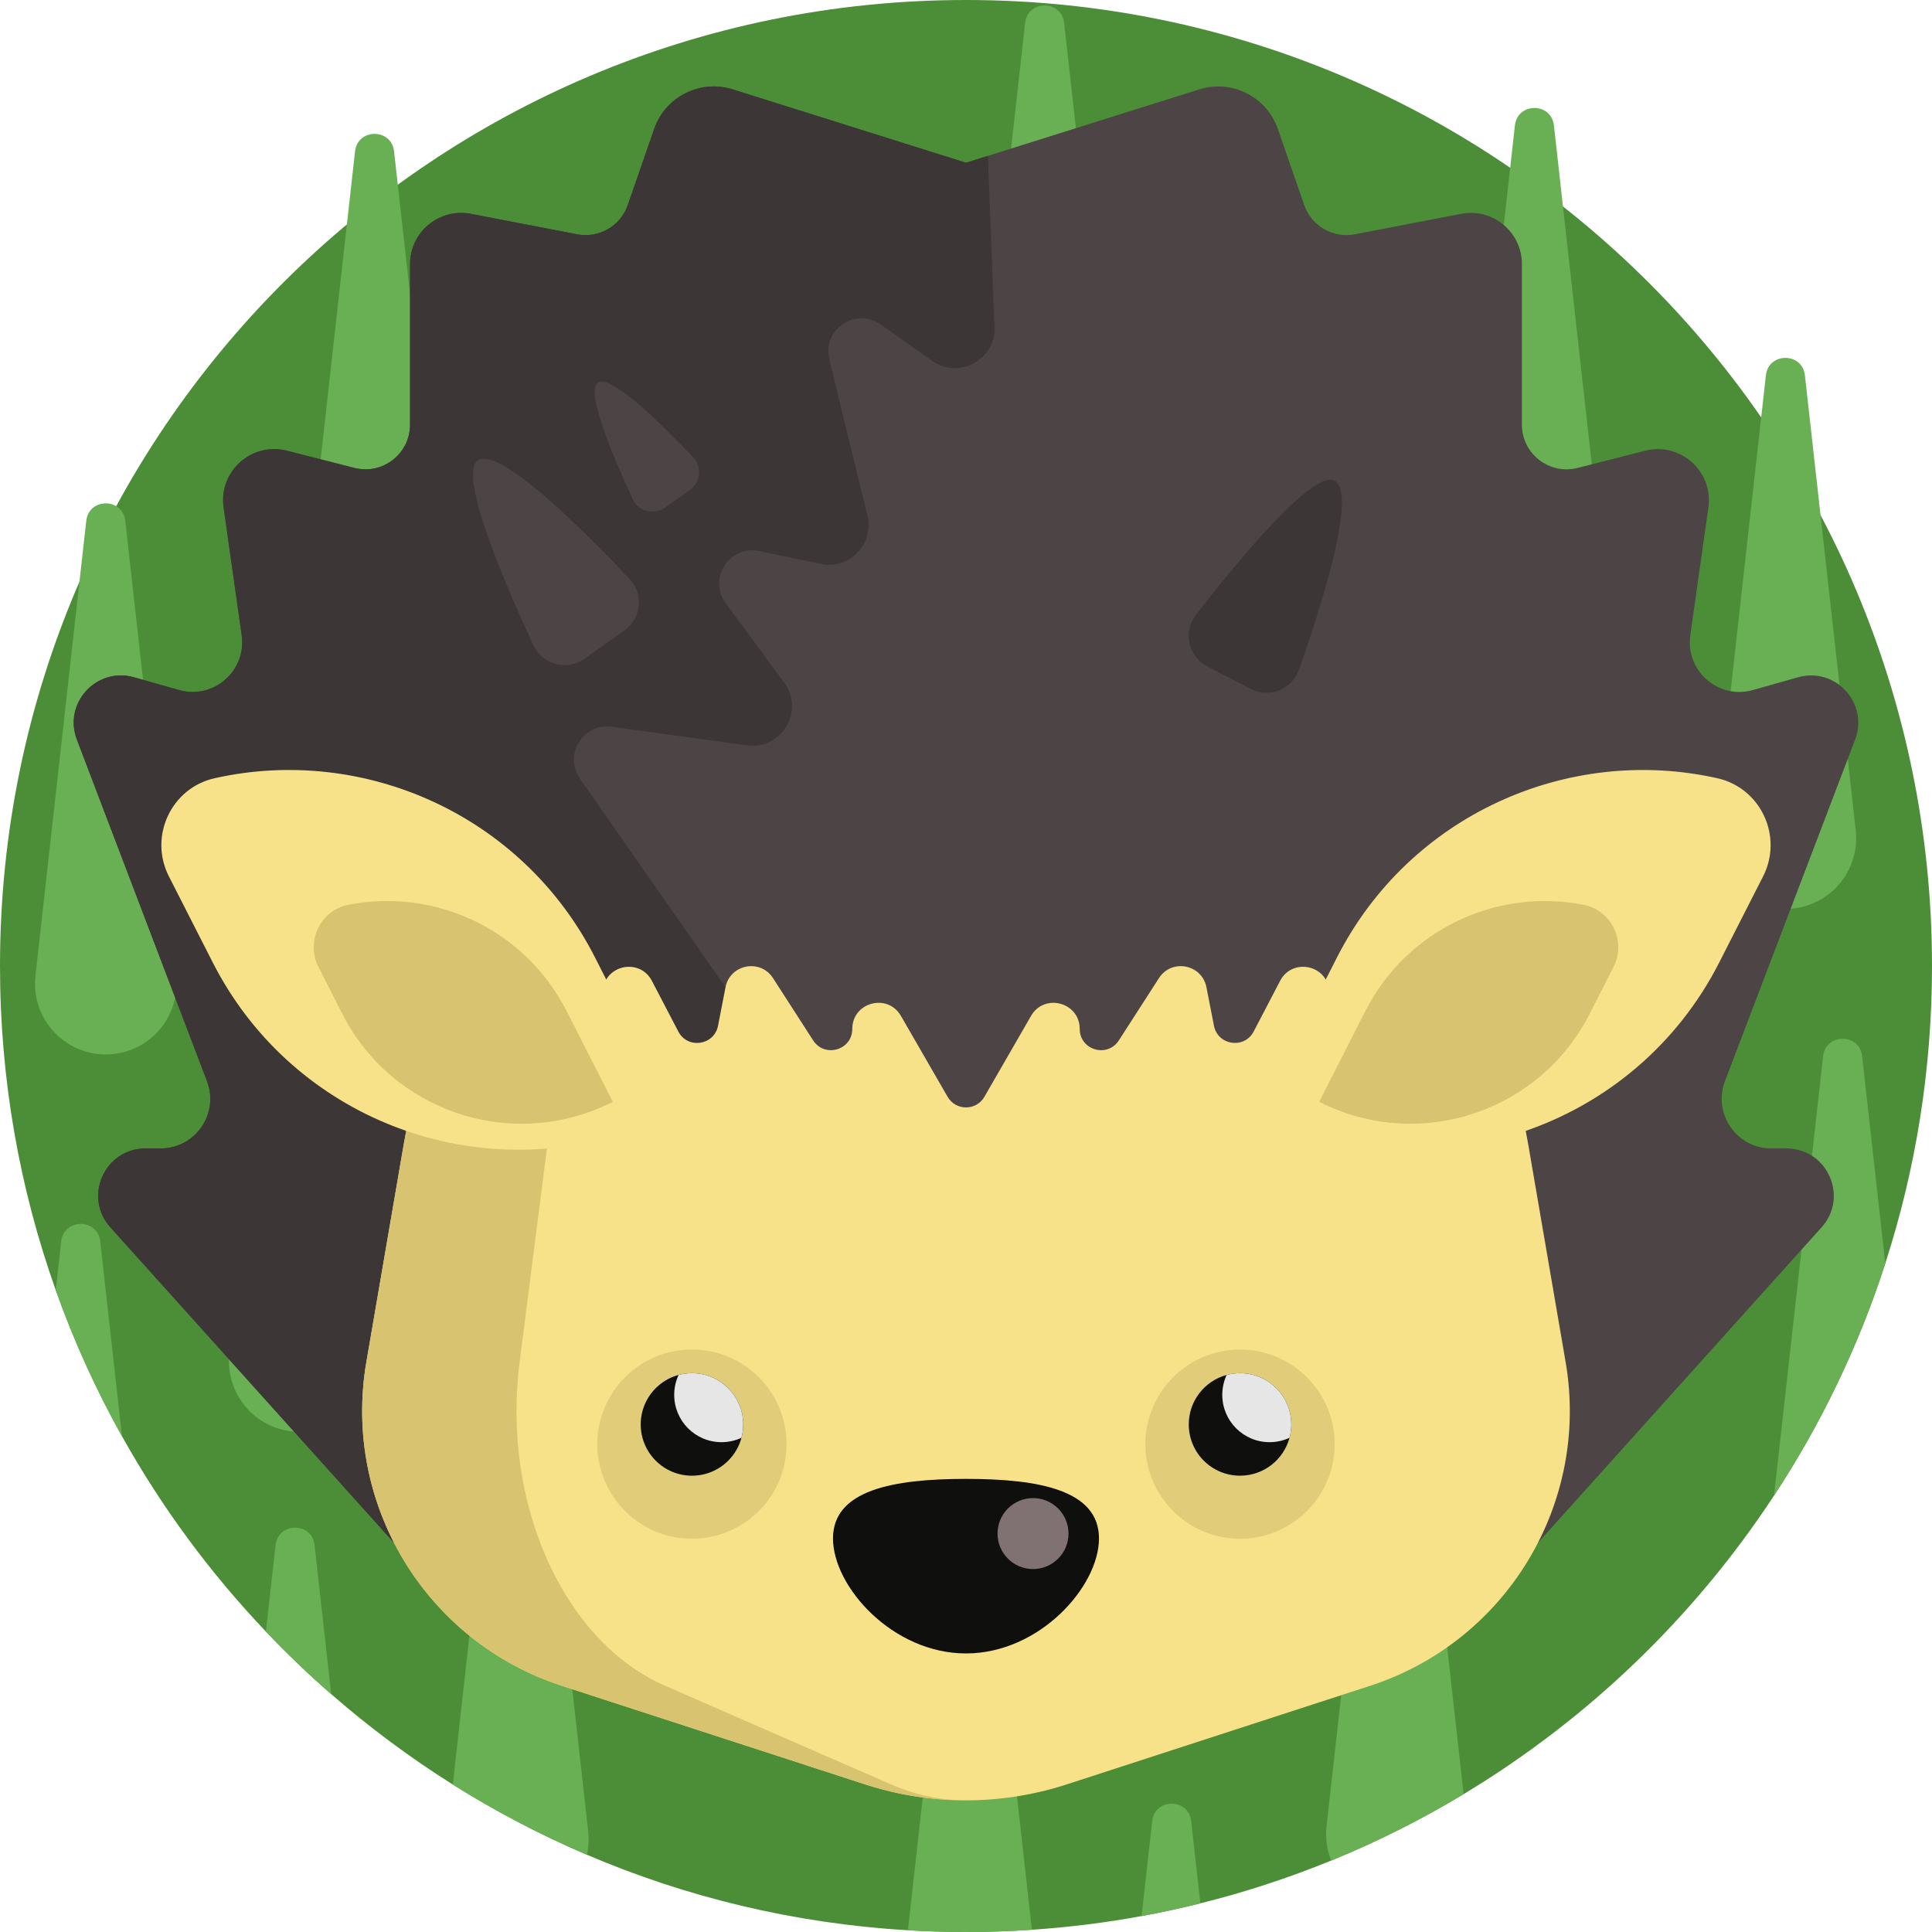 <?xml version="1.0" encoding="iso-8859-1"?>
<!-- Generator: Adobe Illustrator 19.0.0, SVG Export Plug-In . SVG Version: 6.00 Build 0)  -->
<svg version="1.1" id="Capa_1" xmlns="http://www.w3.org/2000/svg" xmlns:xlink="http://www.w3.org/1999/xlink" x="0px" y="0px"
	 viewBox="0 0 512 512" style="enable-background:new 0 0 512 512;" xml:space="preserve">
<path style="fill:#4C8E37;" d="M512,256c0,27.512-4.336,53.99-12.382,78.827v0.021c-7.084,21.943-17.063,42.59-29.477,61.492
	c-21.107,32.141-49.257,59.246-82.265,79.12c-11.17,6.729-22.894,12.622-35.088,17.607h-0.01
	c-11.191,4.577-22.758,8.38-34.67,11.337c-5.13,1.285-10.324,2.414-15.579,3.375c-9.519,1.755-19.216,2.967-29.069,3.626
	C267.692,511.801,261.872,512,256,512c-5.162,0-10.303-0.157-15.391-0.46c-30.051-1.776-58.702-8.735-85.076-20.01
	c-12.372-5.287-24.252-11.515-35.537-18.61c-11.368-7.147-22.141-15.161-32.225-23.96c-6.019-5.245-11.797-10.783-17.304-16.572
	c-14.775-15.527-27.617-32.914-38.139-51.764c-6.875-12.309-12.758-25.245-17.544-38.693C5.214,315.068,0,286.145,0,256
	C0,114.615,114.615,0,256,0S512,114.615,512,256z"/>
<g>
	<path style="fill:#69AF54;" d="M9.394,258.601l13.468-120.574c0.689-6.166,9.651-6.166,10.339,0l13.468,120.574
		c0.633,5.665-1.346,11.311-5.377,15.342l0,0c-7.324,7.324-19.197,7.324-26.521,0l0,0C10.739,269.912,8.76,264.266,9.394,258.601z"
		/>
	<path style="fill:#69AF54;" d="M80.625,160.681L94.093,40.107c0.689-6.166,9.651-6.166,10.339,0L117.9,160.681
		c0.633,5.665-1.346,11.311-5.377,15.342l0,0c-7.324,7.324-19.197,7.324-26.521,0l0,0C81.971,171.992,79.993,166.347,80.625,160.681
		z"/>
	<path style="fill:#69AF54;" d="M60.774,358.618l13.468-120.574c0.689-6.166,9.651-6.166,10.339,0l13.468,120.574
		c0.633,5.665-1.346,11.311-5.377,15.342l0,0c-7.324,7.324-19.197,7.324-26.521,0l0,0C62.12,369.929,60.141,364.284,60.774,358.618z
		"/>
	<path style="fill:#69AF54;" d="M127.648,300.104l13.468-120.574c0.689-6.166,9.651-6.166,10.339,0l13.468,120.574
		c0.633,5.665-1.346,11.311-5.377,15.342l0,0c-7.324,7.324-19.197,7.324-26.521,0l0,0
		C128.994,311.415,127.015,305.77,127.648,300.104z"/>
	<path style="fill:#69AF54;" d="M221.686,297.733l13.468-120.574c0.689-6.166,9.651-6.166,10.339,0l13.468,120.574
		c0.633,5.665-1.346,11.311-5.377,15.342l0,0c-7.324,7.324-19.197,7.324-26.521,0l0,0
		C223.031,309.044,221.052,303.399,221.686,297.733z"/>
	<path style="fill:#69AF54;" d="M326.178,236.722l13.468-120.574c0.689-6.166,9.651-6.166,10.339,0l13.468,120.574
		c0.633,5.665-1.346,11.311-5.377,15.342l0,0c-7.324,7.324-19.197,7.324-26.521,0l0,0
		C327.524,248.033,325.545,242.387,326.178,236.722z"/>
	<path style="fill:#69AF54;" d="M282.293,389.965l13.468-120.574c0.689-6.166,9.651-6.166,10.339,0l13.468,120.574
		c0.633,5.665-1.346,11.311-5.377,15.342l0,0c-7.324,7.324-19.197,7.324-26.521,0l0,0
		C283.639,401.276,281.66,395.631,282.293,389.965z"/>
	<path style="fill:#69AF54;" d="M273.46,511.404C267.692,511.801,261.872,512,256,512c-5.162,0-10.303-0.157-15.391-0.46
		l11.264-100.822c0.69-6.175,9.655-6.175,10.344,0L273.46,511.404z"/>
	<path style="fill:#69AF54;" d="M387.877,475.46c-11.17,6.729-22.894,12.622-35.088,17.607h-0.01
		c-0.888-2.205-1.348-4.577-1.348-6.99c0-0.69,0.042-1.379,0.115-2.069l13.469-120.571c0.69-6.165,9.655-6.165,10.344,0
		L387.877,475.46z"/>
	<path style="fill:#69AF54;" d="M499.618,334.827v0.021c-7.084,21.943-17.063,42.59-29.477,61.492l12.999-116.433
		c0.69-6.165,9.655-6.165,10.344,0L499.618,334.827z"/>
	<path style="fill:#69AF54;" d="M454.513,220.042l13.468-120.574c0.689-6.166,9.651-6.166,10.339,0l13.468,120.574
		c0.633,5.665-1.346,11.311-5.377,15.342l0,0c-7.324,7.324-19.197,7.324-26.521,0l0,0
		C455.859,231.353,453.88,225.707,454.513,220.042z"/>
	<path style="fill:#69AF54;" d="M402.401,345.065l13.468-120.574c0.689-6.166,9.651-6.166,10.339,0l13.468,120.574
		c0.633,5.665-1.346,11.311-5.377,15.342l0,0c-7.324,7.324-19.197,7.324-26.521,0l0,0
		C403.746,356.376,401.767,350.73,402.401,345.065z"/>
	<path style="fill:#69AF54;" d="M387.999,153.817l13.468-120.574c0.689-6.166,9.651-6.166,10.339,0l13.468,120.574
		c0.633,5.665-1.346,11.311-5.377,15.342l0,0c-7.324,7.324-19.197,7.324-26.521,0l0,0
		C389.345,165.128,387.366,159.483,387.999,153.817z"/>
	<path style="fill:#69AF54;" d="M258.202,126.651L271.668,6.077c0.689-6.166,9.651-6.166,10.339,0l13.468,120.574
		c0.633,5.665-1.346,11.311-5.377,15.342l0,0c-7.324,7.324-19.197,7.324-26.521,0l0,0
		C259.547,137.962,257.568,132.316,258.202,126.651z"/>
	<path style="fill:#69AF54;" d="M155.533,491.53c-12.372-5.287-24.252-11.515-35.537-18.61l12.079-108.126
		c0.69-6.165,9.644-6.165,10.334,0l13.469,120.571C156.108,487.455,155.993,489.535,155.533,491.53z"/>
	<path style="fill:#69AF54;" d="M87.771,448.961c-6.019-5.245-11.797-10.783-17.304-16.572l2.56-22.915
		c0.69-6.165,9.644-6.165,10.334,0L87.771,448.961z"/>
	<path style="fill:#69AF54;" d="M318.109,504.404c-5.13,1.285-10.324,2.414-15.579,3.375l2.811-25.161
		c0.69-6.165,9.644-6.165,10.334,0L318.109,504.404z"/>
	<path style="fill:#69AF54;" d="M32.329,380.625c-6.875-12.309-12.758-25.245-17.544-38.693l1.442-12.957
		c0.69-6.165,9.655-6.165,10.334,0L32.329,380.625z"/>
	<path style="fill:#69AF54;" d="M183.229,408.773L196.697,288.2c0.689-6.166,9.651-6.166,10.339,0l13.468,120.574
		c0.633,5.665-1.346,11.311-5.377,15.342l0,0c-7.324,7.324-19.197,7.324-26.521,0l0,0
		C184.575,420.084,182.596,414.439,183.229,408.773z"/>
	<path style="fill:#69AF54;" d="M177.941,153.799l13.468-120.574c0.689-6.166,9.651-6.166,10.339,0l13.468,120.574
		c0.633,5.665-1.346,11.311-5.377,15.342l0,0c-7.324,7.324-19.197,7.324-26.521,0l0,0
		C179.287,165.11,177.308,159.464,177.941,153.799z"/>
</g>
<path style="fill:#4D4445;" d="M457.132,286.521c-3.271,8.6,3.082,17.826,12.288,17.826h4.002c10.846,0,16.572,12.842,9.32,20.908
	l-75.18,83.613H104.427l-75.18-83.613c-7.252-8.067-1.526-20.908,9.32-20.908h4.002c9.206,0,15.569-9.226,12.288-17.826
	l-34.482-90.52c-3.668-9.634,5.204-19.32,15.12-16.52l11.954,3.385c9.143,2.591,17.93-5.089,16.603-14.493l-4.796-33.907
	c-1.348-9.54,7.408-17.398,16.75-15.026l17.92,4.566c7.471,1.902,14.744-3.751,14.744-11.463V69.977
	c0-8.516,7.753-14.911,16.102-13.312l28.181,5.423c5.768,1.108,11.483-2.184,13.406-7.743l7.001-20.177
	c2.957-8.558,12.184-13.197,20.825-10.48L256,43.123l5.799-1.818l56.017-17.617c8.631-2.717,17.857,1.923,20.825,10.48l6.99,20.177
	c1.933,5.559,7.638,8.85,13.416,7.743l28.17-5.423c8.359-1.599,16.102,4.796,16.102,13.312v42.569
	c0,7.711,7.272,13.364,14.754,11.463l17.91-4.566c9.341-2.372,18.108,5.486,16.76,15.026l-4.796,33.907
	c-1.327,9.404,7.45,17.084,16.603,14.493l11.943-3.385c9.916-2.8,18.798,6.886,15.13,16.52L457.132,286.521z"/>
<path style="fill:#3D3636;" d="M217.546,149.445l-16.344-3.407c-7.902-1.647-13.664,7.329-8.875,13.827l15.503,21.04
	c5.503,7.469-0.682,17.88-9.873,16.619l-35.859-4.921c-7.597-1.043-12.797,7.458-8.408,13.748l38.583,55.281l-8.892,96.005
	l-51.231,51.231h-27.721l-75.18-83.613c-7.252-8.067-1.526-20.908,9.32-20.908h4.002c9.206,0,15.569-9.226,12.288-17.826
	l-34.482-90.52c-3.668-9.634,5.204-19.32,15.12-16.52l11.954,3.385c9.143,2.591,17.93-5.089,16.603-14.493l-4.796-33.907
	c-1.348-9.54,7.408-17.398,16.75-15.026l17.92,4.566c7.471,1.902,14.744-3.751,14.744-11.463V69.977
	c0-8.516,7.753-14.911,16.102-13.312l28.181,5.423c5.768,1.108,11.483-2.184,13.406-7.743l7.001-20.177
	c2.957-8.558,12.184-13.197,20.825-10.48L256,43.123l5.799-1.818l1.743,45.335c0.334,8.694-9.449,13.994-16.549,8.965l-13.587-9.624
	c-6.639-4.703-15.555,1.355-13.629,9.26l10.103,41.448C231.707,144.182,225.096,151.019,217.546,149.445z"/>
<path style="fill:#F7E28A;" d="M363.092,446.757l-80.353,26.112c-8.683,2.821-17.711,4.242-26.739,4.242
	c-1.693,0-3.385-0.052-5.078-0.146c-1.128-0.073-2.247-0.157-3.375-0.272c-6.186-0.606-12.319-1.881-18.296-3.824l-80.342-26.112
	c-36.195-11.766-58.253-48.306-51.816-85.807l9.853-57.396c3.229-18.766,9.885-36.404,19.372-52.214l24.367,24.357l6.98,6.98
	l2.09-20.261c0.711-6.813,9.832-8.558,12.999-2.487l7.011,13.437c2.466,4.723,9.498,3.699,10.522-1.526l1.985-10.209
	c1.191-6.102,9.216-7.649,12.581-2.424l10.648,16.52c1.149,1.787,2.915,2.581,4.671,2.581c2.873,0,5.695-2.142,5.695-5.632
	c0-7.074,9.352-9.571,12.884-3.459l12.372,21.441c2.163,3.762,7.586,3.762,9.759,0l12.361-21.441
	c1.379-2.393,3.647-3.459,5.904-3.459c3.511,0,6.99,2.612,6.99,6.917c0,5.611,7.314,7.764,10.365,3.051l10.637-16.52
	c3.365-5.224,11.389-3.678,12.581,2.424l1.996,10.209c1.014,5.224,8.056,6.249,10.522,1.526l7.011-13.437
	c3.166-6.071,12.278-4.326,12.988,2.487l2.1,20.261l31.336-31.337c9.488,15.809,16.154,33.447,19.372,52.214l9.864,57.396
	C421.345,398.451,399.276,434.991,363.092,446.757z"/>
<path style="fill:#D8C470;" d="M256,477.111c-1.693,0-3.385-0.052-5.078-0.146c-1.128-0.073-2.247-0.157-3.375-0.272
	c-6.186-0.606-12.319-1.881-18.296-3.824l-80.342-26.112c-36.195-11.766-58.253-48.306-51.816-85.807l9.853-57.396
	c3.229-18.766,9.885-36.404,19.372-52.214l24.367,24.357c-2.518,8.923-4.42,18.244-5.642,27.857l-7.335,57.396
	c-4.796,37.501,11.63,74.042,38.567,85.807l59.82,26.112C242.563,475.69,249.281,477.111,256,477.111z"/>
<g>
	<path style="fill:#E0CC79;" d="M328.619,407.792c-13.828,0-25.078-11.249-25.078-25.078c0-11.319,7.628-21.275,18.55-24.213
		c2.138-0.574,4.332-0.864,6.527-0.864c13.828,0,25.078,11.249,25.078,25.078c0,2.194-0.29,4.389-0.864,6.523
		C349.895,400.165,339.938,407.792,328.619,407.792z"/>
	<path style="fill:#E0CC79;" d="M183.374,407.792c-13.828,0-25.078-11.249-25.078-25.078c0-11.319,7.628-21.275,18.55-24.213
		c2.138-0.574,4.332-0.864,6.527-0.864c13.828,0,25.078,11.249,25.078,25.078c0,2.194-0.29,4.389-0.864,6.523
		C204.651,400.165,194.694,407.792,183.374,407.792z"/>
</g>
<g>
	<path style="fill:#0F0F0E;" d="M342.203,377.49c0,1.223-0.167,2.414-0.47,3.542c-1.557,5.789-6.834,10.041-13.113,10.041
		c-7.502,0-13.584-6.081-13.584-13.584c0-6.28,4.253-11.557,10.041-13.113c1.128-0.303,2.32-0.47,3.542-0.47
		C336.121,363.907,342.203,369.988,342.203,377.49z"/>
	<circle style="fill:#0F0F0E;" cx="183.38" cy="377.49" r="13.584"/>
</g>
<g>
	<path style="fill:#E6E6E6;" d="M342.203,377.49c0,1.223-0.167,2.414-0.47,3.542c-1.599,0.742-3.396,1.16-5.277,1.16
		c-6.928,0-12.539-5.611-12.539-12.539c0-1.881,0.418-3.678,1.16-5.277c1.128-0.303,2.32-0.47,3.542-0.47
		C336.121,363.907,342.203,369.988,342.203,377.49z"/>
	<path style="fill:#E6E6E6;" d="M196.958,377.49c0,1.223-0.167,2.414-0.47,3.542c-1.599,0.742-3.396,1.16-5.277,1.16
		c-6.928,0-12.539-5.611-12.539-12.539c0-1.881,0.418-3.678,1.16-5.277c1.128-0.303,2.32-0.47,3.542-0.47
		C190.877,363.907,196.958,369.988,196.958,377.49z"/>
</g>
<path style="fill:#0F0F0E;" d="M291.242,407.705c0,12.774-15.78,30.473-35.245,30.473s-35.245-17.7-35.245-30.473
	c0-12.774,15.78-15.786,35.245-15.786S291.242,394.93,291.242,407.705z"/>
<circle style="fill:#807272;" cx="273.763" cy="406.413" r="9.404"/>
<path style="fill:#F7E28A;" d="M163.631,300.795c-41.323,12.562-86.976-5.906-107.251-45.732l-3.773-7.407l-7.847-15.404
	c-5.377-10.556,0.578-23.433,12.139-26.02c39.517-8.841,81.523,9.714,100.764,47.459l13.659,26.831
	C171.319,280.523,167.874,299.505,163.631,300.795z"/>
<path style="fill:#D8C470;" d="M162.401,291.99c-0.46,0.243-0.924,0.462-1.398,0.677c-25.948,12.313-57.162,1.787-70.276-23.971
	l-2.213-4.345l-4.111-8.07c-3.435-6.743,0.441-15.012,7.863-16.487c22.813-4.535,46.781,6.352,57.866,28.097L162.401,291.99z"/>
<path style="fill:#F7E28A;" d="M333.418,294.778c0.785,0.414,1.575,0.787,2.383,1.155c44.24,20.992,97.458,3.047,119.814-40.869
	l3.773-7.407l7.847-15.404c5.377-10.556-0.578-23.433-12.139-26.02c-39.517-8.841-81.523,9.714-100.764,47.459L333.418,294.778z"/>
<path style="fill:#D8C470;" d="M349.593,291.99c0.46,0.243,0.924,0.462,1.398,0.677c25.948,12.313,57.162,1.787,70.276-23.971
	l2.213-4.345l4.111-8.07c3.435-6.743-0.441-15.012-7.863-16.487c-22.813-4.535-46.781,6.352-57.866,28.097L349.593,291.99z"/>
<path style="fill:#3D3636;" d="M319.938,176.613c-5.051-2.612-6.507-9.162-3.023-13.657c10.977-14.166,32.317-40.185,37.305-35.196
	c4.936,4.936-4.475,34.15-9.988,49.751c-1.843,5.215-7.861,7.603-12.773,5.061L319.938,176.613z"/>
<g>
	<path style="fill:#4D4445;" d="M154.89,174.582c-4.637,3.292-11.125,1.585-13.524-3.57c-7.561-16.248-20.909-47.137-14.19-49.286
		c6.649-2.125,28.303,19.626,39.643,31.675c3.791,4.027,3.156,10.47-1.354,13.673L154.89,174.582z"/>
	<path style="fill:#4D4445;" d="M176.204,134.546c-2.92,2.074-7.008,0.999-8.519-2.25c-4.763-10.235-13.172-29.694-8.938-31.047
		c4.188-1.339,17.829,12.363,24.973,19.953c2.388,2.537,1.987,6.595-0.854,8.613L176.204,134.546z"/>
</g>
<g>
</g>
<g>
</g>
<g>
</g>
<g>
</g>
<g>
</g>
<g>
</g>
<g>
</g>
<g>
</g>
<g>
</g>
<g>
</g>
<g>
</g>
<g>
</g>
<g>
</g>
<g>
</g>
<g>
</g>
</svg>
